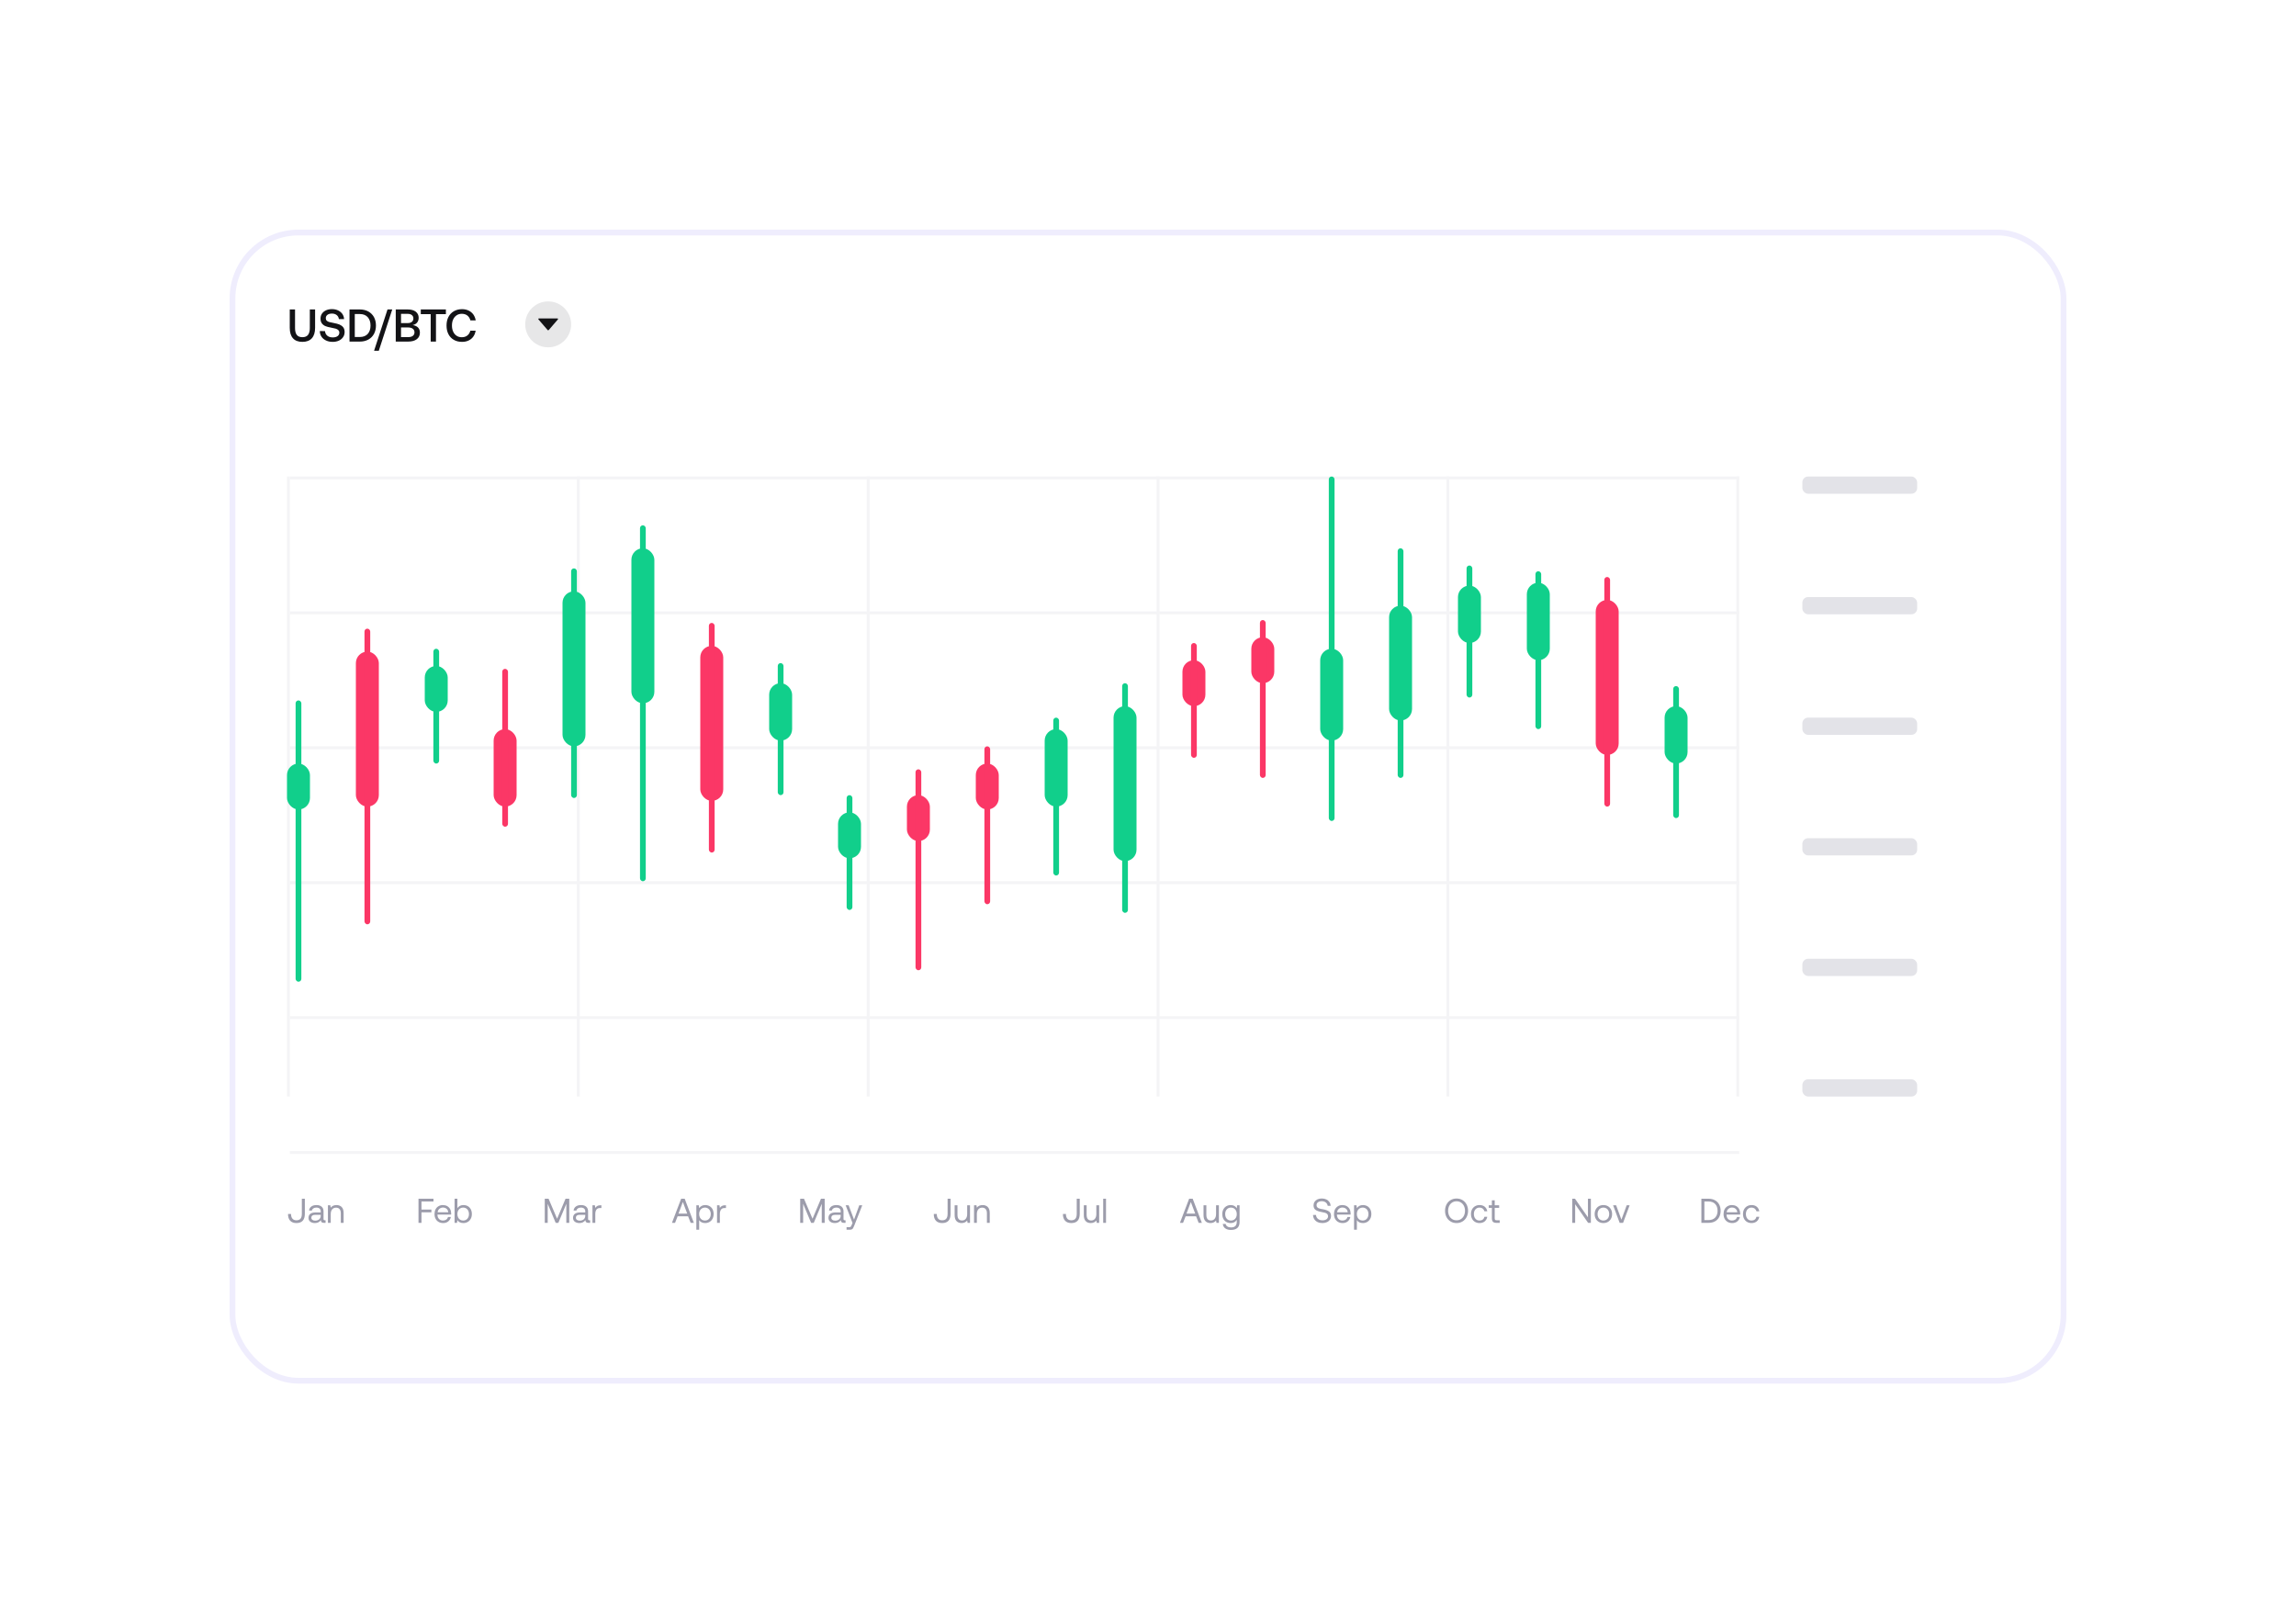 <svg width="800" height="562" viewBox="0 0 800 562" fill="none" xmlns="http://www.w3.org/2000/svg">
<g filter="url(#filter0_d_407_10206)">
<rect x="60" y="60" width="640" height="402" rx="24" fill="white"/>
<rect x="61" y="61" width="638" height="400" rx="23" stroke="#EFEDFD" stroke-width="2"/>
</g>
<path d="M102.8 107.8H100.96V114.2C100.96 115.8 101.328 117.016 102.08 117.848C102.816 118.68 103.92 119.096 105.36 119.096C106.8 119.096 107.904 118.68 108.656 117.848C109.408 117.016 109.792 115.8 109.792 114.2V107.8H107.952V114.296C107.952 115.352 107.728 116.152 107.312 116.68C106.896 117.208 106.24 117.464 105.36 117.464C104.48 117.464 103.84 117.208 103.424 116.68C103.008 116.152 102.8 115.352 102.8 114.296V107.8ZM113.246 115.352L111.438 115.32C111.438 116.056 111.63 116.712 112.014 117.288C112.398 117.864 112.926 118.296 113.598 118.616C114.27 118.936 115.038 119.096 115.934 119.096C116.734 119.096 117.438 118.952 118.078 118.664C118.702 118.376 119.198 117.96 119.55 117.432C119.902 116.92 120.078 116.328 120.078 115.656C120.078 114.984 119.902 114.424 119.582 114.008C119.246 113.592 118.814 113.288 118.302 113.064C117.774 112.856 117.15 112.68 116.43 112.552C115.71 112.424 115.166 112.312 114.782 112.2C114.398 112.104 114.078 111.944 113.854 111.72C113.63 111.512 113.518 111.224 113.518 110.856C113.518 110.344 113.71 109.96 114.094 109.672C114.478 109.384 115.006 109.24 115.662 109.24C116.334 109.24 116.878 109.416 117.326 109.768C117.758 110.12 118.014 110.584 118.078 111.16H119.886C119.854 110.488 119.646 109.896 119.294 109.368C118.926 108.856 118.43 108.44 117.806 108.136C117.166 107.848 116.462 107.688 115.662 107.688C114.878 107.688 114.19 107.832 113.582 108.104C112.974 108.392 112.51 108.776 112.174 109.272C111.838 109.784 111.678 110.344 111.678 110.984C111.678 111.688 111.838 112.248 112.158 112.664C112.478 113.096 112.91 113.416 113.422 113.624C113.934 113.832 114.558 113.992 115.294 114.12C115.998 114.248 116.558 114.376 116.958 114.488C117.342 114.616 117.662 114.776 117.886 115C118.11 115.224 118.238 115.512 118.238 115.88C118.238 116.408 118.014 116.824 117.598 117.112C117.182 117.4 116.622 117.544 115.95 117.544C115.166 117.544 114.526 117.352 114.046 116.952C113.566 116.552 113.294 116.024 113.246 115.352ZM121.778 107.8V119H125.346C126.482 119 127.474 118.776 128.338 118.296C129.186 117.832 129.842 117.176 130.306 116.328C130.754 115.48 130.994 114.504 130.994 113.4C130.994 112.296 130.754 111.32 130.306 110.472C129.842 109.64 129.186 108.984 128.338 108.504C127.474 108.04 126.482 107.8 125.346 107.8H121.778ZM125.346 117.4H123.618V109.4H125.346C126.546 109.4 127.474 109.768 128.13 110.488C128.77 111.208 129.106 112.184 129.106 113.4C129.106 114.632 128.77 115.608 128.13 116.328C127.474 117.048 126.546 117.4 125.346 117.4ZM130.337 122.2H131.985L136.673 107.8H135.025L130.337 122.2ZM142.003 107.8H137.891V119H142.147C143.475 119 144.499 118.728 145.219 118.168C145.939 117.624 146.307 116.856 146.307 115.88C146.307 114.408 145.459 113.528 143.795 113.24C144.467 113.096 144.979 112.808 145.331 112.376C145.683 111.944 145.875 111.384 145.875 110.712C145.875 109.8 145.523 109.08 144.851 108.568C144.179 108.056 143.219 107.8 142.003 107.8ZM139.731 112.552V109.336H142.051C142.675 109.336 143.155 109.48 143.507 109.768C143.859 110.056 144.035 110.44 144.035 110.936C144.035 111.448 143.859 111.832 143.507 112.12C143.155 112.408 142.675 112.552 142.051 112.552H139.731ZM139.731 117.448V114.072H142.163C142.867 114.072 143.427 114.232 143.827 114.52C144.211 114.824 144.419 115.24 144.419 115.784C144.419 116.312 144.211 116.728 143.827 117.016C143.443 117.304 142.883 117.448 142.163 117.448H139.731ZM146.612 107.8V109.432H150.068V119H151.908V109.432H155.364V107.8H146.612ZM156.244 110.424C155.796 111.288 155.588 112.28 155.588 113.4C155.588 114.552 155.796 115.544 156.244 116.408C156.692 117.272 157.316 117.928 158.132 118.392C158.948 118.872 159.908 119.096 160.996 119.096C161.844 119.096 162.612 118.936 163.284 118.616C163.956 118.296 164.5 117.848 164.916 117.256C165.332 116.68 165.604 115.992 165.732 115.192H163.892C163.7 115.912 163.348 116.472 162.836 116.872C162.324 117.288 161.684 117.48 160.916 117.48C160.212 117.48 159.604 117.32 159.092 116.968C158.564 116.616 158.164 116.136 157.892 115.512C157.604 114.904 157.476 114.2 157.476 113.4C157.476 112.6 157.604 111.896 157.892 111.288C158.164 110.68 158.564 110.2 159.092 109.848C159.604 109.496 160.212 109.32 160.916 109.32C161.684 109.32 162.324 109.528 162.852 109.928C163.364 110.344 163.716 110.904 163.908 111.608H165.748C165.62 110.84 165.348 110.152 164.932 109.56C164.5 108.968 163.94 108.504 163.268 108.184C162.596 107.864 161.828 107.704 160.996 107.704C159.908 107.704 158.948 107.944 158.132 108.424C157.316 108.904 156.692 109.56 156.244 110.424Z" fill="#131316"/>
<circle opacity="0.1" cx="191" cy="113" r="8" transform="rotate(180 191 113)" fill="#131316"/>
<path d="M187.612 111.271L190.819 114.99C190.911 115.096 191.088 115.096 191.181 114.99L194.388 111.271C194.507 111.133 194.399 110.929 194.207 110.929L187.793 110.929C187.6 110.929 187.493 111.133 187.612 111.271Z" fill="#131316"/>
<rect x="100" y="166" width="1" height="216" fill="#F4F4F6"/>
<rect x="201" y="166" width="1" height="216" fill="#F4F4F6"/>
<rect x="302" y="166" width="1" height="216" fill="#F4F4F6"/>
<rect x="403" y="166" width="1" height="216" fill="#F4F4F6"/>
<rect x="504" y="166" width="1" height="216" fill="#F4F4F6"/>
<rect x="605" y="166" width="1" height="216" fill="#F4F4F6"/>
<rect x="606" y="166" width="1" height="505" transform="rotate(90 606 166)" fill="#F4F4F6"/>
<rect x="606" y="213" width="1" height="505" transform="rotate(90 606 213)" fill="#F4F4F6"/>
<rect x="606" y="260" width="1" height="505" transform="rotate(90 606 260)" fill="#F4F4F6"/>
<rect x="606" y="307" width="1" height="505" transform="rotate(90 606 307)" fill="#F4F4F6"/>
<rect x="606" y="354" width="1" height="505" transform="rotate(90 606 354)" fill="#F4F4F6"/>
<rect x="606" y="401" width="1" height="505" transform="rotate(90 606 401)" fill="#F4F4F6"/>
<rect x="628" y="166" width="40" height="6" rx="2" fill="#E3E3E8"/>
<rect x="628" y="208" width="40" height="6" rx="2" fill="#E3E3E8"/>
<rect x="628" y="250" width="40" height="6" rx="2" fill="#E3E3E8"/>
<rect x="628" y="292" width="40" height="6" rx="2" fill="#E3E3E8"/>
<rect x="628" y="334" width="40" height="6" rx="2" fill="#E3E3E8"/>
<rect x="628" y="376" width="40" height="6" rx="2" fill="#E3E3E8"/>
<path d="M101.404 422.904H100.36C100.348 423.936 100.6 424.716 101.104 425.256C101.608 425.808 102.34 426.072 103.276 426.072C105.232 426.072 106.216 425.004 106.216 422.844V417.6H105.172V422.868C105.172 423.648 105.004 424.212 104.692 424.572C104.38 424.932 103.9 425.112 103.276 425.112C102.664 425.112 102.196 424.92 101.884 424.536C101.56 424.152 101.404 423.6 101.404 422.904ZM113.44 425.1H113.14C112.864 425.1 112.732 424.956 112.732 424.656V422.016C112.732 421.308 112.516 420.768 112.084 420.384C111.652 420 111.052 419.808 110.272 419.808C109.528 419.808 108.928 419.976 108.472 420.312C108.016 420.648 107.752 421.116 107.68 421.716H108.664C108.724 421.404 108.892 421.164 109.168 420.972C109.444 420.78 109.792 420.684 110.224 420.684C110.704 420.684 111.076 420.804 111.34 421.02C111.604 421.248 111.748 421.56 111.748 421.956V422.376H109.948C109.144 422.376 108.532 422.544 108.112 422.868C107.692 423.204 107.488 423.672 107.488 424.284C107.488 424.836 107.692 425.28 108.1 425.592C108.508 425.916 109.06 426.072 109.744 426.072C110.632 426.072 111.316 425.736 111.796 425.052C111.796 425.364 111.892 425.604 112.06 425.76C112.228 425.928 112.504 426 112.9 426H113.44V425.1ZM111.748 423.204V423.504C111.748 424.032 111.568 424.452 111.232 424.764C110.884 425.076 110.416 425.232 109.816 425.232C109.408 425.232 109.084 425.148 108.844 424.956C108.604 424.776 108.484 424.536 108.484 424.224C108.484 423.552 108.94 423.204 109.852 423.204H111.748ZM119.045 420.48C118.589 420.036 118.001 419.808 117.257 419.808C116.369 419.808 115.697 420.108 115.241 420.708L115.109 419.88H114.257V426H115.241V422.94C115.241 422.256 115.397 421.716 115.733 421.308C116.057 420.912 116.513 420.708 117.089 420.708C117.617 420.708 118.025 420.876 118.313 421.212C118.601 421.548 118.745 422.028 118.745 422.652V426H119.729V422.592C119.729 421.632 119.501 420.936 119.045 420.48Z" fill="#9C9CAB"/>
<path d="M145.816 417.6V426H146.86V422.328H150.316V421.368H146.86V418.56H151.036V417.6H145.816ZM151.759 421.296C151.519 421.776 151.399 422.316 151.399 422.94C151.399 423.564 151.519 424.104 151.771 424.584C152.023 425.064 152.383 425.424 152.839 425.688C153.295 425.952 153.823 426.072 154.435 426.072C155.131 426.072 155.719 425.88 156.199 425.484C156.679 425.088 156.979 424.572 157.099 423.948H156.103C155.995 424.344 155.791 424.656 155.479 424.872C155.167 425.088 154.795 425.196 154.363 425.196C153.787 425.196 153.331 425.016 152.983 424.656C152.623 424.296 152.443 423.816 152.431 423.216V423.132H157.183C157.195 422.94 157.207 422.808 157.207 422.712C157.183 422.124 157.051 421.608 156.811 421.164C156.559 420.732 156.223 420.396 155.791 420.156C155.359 419.928 154.855 419.808 154.303 419.808C153.727 419.808 153.223 419.94 152.791 420.204C152.347 420.468 151.999 420.828 151.759 421.296ZM156.187 422.316H152.491C152.539 421.836 152.731 421.44 153.091 421.128C153.439 420.828 153.847 420.672 154.315 420.672C154.831 420.672 155.263 420.816 155.599 421.104C155.935 421.392 156.139 421.8 156.187 422.316ZM162.986 420.18C162.542 419.94 162.038 419.808 161.474 419.808C160.586 419.808 159.878 420.168 159.374 420.864V417.6H158.39V426H159.242L159.374 425.064C159.566 425.376 159.842 425.628 160.202 425.808C160.55 425.988 160.97 426.072 161.474 426.072C162.026 426.072 162.53 425.94 162.986 425.676C163.43 425.412 163.778 425.052 164.03 424.572C164.282 424.104 164.414 423.564 164.414 422.94C164.414 422.292 164.282 421.74 164.03 421.26C163.778 420.792 163.43 420.432 162.986 420.18ZM162.842 424.572C162.47 424.992 161.978 425.196 161.378 425.196C160.982 425.196 160.634 425.1 160.322 424.908C160.01 424.716 159.782 424.452 159.614 424.104C159.446 423.756 159.362 423.36 159.362 422.916C159.362 422.484 159.446 422.1 159.614 421.764C159.782 421.428 160.01 421.164 160.322 420.972C160.634 420.78 160.982 420.684 161.378 420.684C161.978 420.684 162.47 420.9 162.842 421.32C163.214 421.74 163.406 422.28 163.406 422.94C163.406 423.612 163.214 424.152 162.842 424.572Z" fill="#9C9CAB"/>
<path d="M189.816 417.6V426H190.836V419.376L193.62 426H194.544L197.328 419.376V426H198.348V417.6H197.052L194.112 424.572L191.136 417.6H189.816ZM205.616 425.1H205.316C205.04 425.1 204.908 424.956 204.908 424.656V422.016C204.908 421.308 204.692 420.768 204.26 420.384C203.828 420 203.228 419.808 202.448 419.808C201.704 419.808 201.104 419.976 200.648 420.312C200.192 420.648 199.928 421.116 199.856 421.716H200.84C200.9 421.404 201.068 421.164 201.344 420.972C201.62 420.78 201.968 420.684 202.4 420.684C202.88 420.684 203.252 420.804 203.516 421.02C203.78 421.248 203.924 421.56 203.924 421.956V422.376H202.124C201.32 422.376 200.708 422.544 200.288 422.868C199.868 423.204 199.664 423.672 199.664 424.284C199.664 424.836 199.868 425.28 200.276 425.592C200.684 425.916 201.236 426.072 201.92 426.072C202.808 426.072 203.492 425.736 203.972 425.052C203.972 425.364 204.068 425.604 204.236 425.76C204.404 425.928 204.68 426 205.076 426H205.616V425.1ZM203.924 423.204V423.504C203.924 424.032 203.744 424.452 203.408 424.764C203.06 425.076 202.592 425.232 201.992 425.232C201.584 425.232 201.26 425.148 201.02 424.956C200.78 424.776 200.66 424.536 200.66 424.224C200.66 423.552 201.116 423.204 202.028 423.204H203.924ZM209.541 419.88H209.265C208.761 419.88 208.377 419.964 208.101 420.132C207.813 420.3 207.585 420.528 207.417 420.804L207.285 419.88H206.433V426H207.417V422.88C207.417 422.304 207.537 421.824 207.789 421.428C208.041 421.044 208.461 420.84 209.049 420.84H209.541V419.88Z" fill="#9C9CAB"/>
<path d="M234.132 426H235.212L236.1 423.732H239.76L240.648 426H241.764L238.572 417.6H237.336L234.132 426ZM236.412 422.784L237.924 418.74L239.448 422.784H236.412ZM247.226 420.18C246.782 419.94 246.278 419.808 245.714 419.808C244.826 419.808 244.118 420.168 243.614 420.864L243.482 419.88H242.63V428.4H243.614V425.064C243.806 425.376 244.082 425.628 244.442 425.808C244.79 425.988 245.21 426.072 245.714 426.072C246.266 426.072 246.77 425.94 247.226 425.676C247.67 425.412 248.018 425.052 248.27 424.572C248.522 424.104 248.654 423.564 248.654 422.94C248.654 422.292 248.522 421.74 248.27 421.26C248.018 420.792 247.67 420.432 247.226 420.18ZM247.082 424.572C246.71 424.992 246.218 425.196 245.618 425.196C245.222 425.196 244.874 425.1 244.562 424.908C244.25 424.716 244.022 424.452 243.854 424.104C243.686 423.756 243.602 423.36 243.602 422.916C243.602 422.484 243.686 422.1 243.854 421.764C244.022 421.428 244.25 421.164 244.562 420.972C244.874 420.78 245.222 420.684 245.618 420.684C246.218 420.684 246.71 420.9 247.082 421.32C247.454 421.74 247.646 422.28 247.646 422.94C247.646 423.612 247.454 424.152 247.082 424.572ZM252.947 419.88H252.671C252.167 419.88 251.783 419.964 251.507 420.132C251.219 420.3 250.991 420.528 250.823 420.804L250.691 419.88H249.839V426H250.823V422.88C250.823 422.304 250.943 421.824 251.195 421.428C251.447 421.044 251.867 420.84 252.455 420.84H252.947V419.88Z" fill="#9C9CAB"/>
<path d="M278.816 417.6V426H279.836V419.376L282.62 426H283.544L286.328 419.376V426H287.348V417.6H286.052L283.112 424.572L280.136 417.6H278.816ZM294.616 425.1H294.316C294.04 425.1 293.908 424.956 293.908 424.656V422.016C293.908 421.308 293.692 420.768 293.26 420.384C292.828 420 292.228 419.808 291.448 419.808C290.704 419.808 290.104 419.976 289.648 420.312C289.192 420.648 288.928 421.116 288.856 421.716H289.84C289.9 421.404 290.068 421.164 290.344 420.972C290.62 420.78 290.968 420.684 291.4 420.684C291.88 420.684 292.252 420.804 292.516 421.02C292.78 421.248 292.924 421.56 292.924 421.956V422.376H291.124C290.32 422.376 289.708 422.544 289.288 422.868C288.868 423.204 288.664 423.672 288.664 424.284C288.664 424.836 288.868 425.28 289.276 425.592C289.684 425.916 290.236 426.072 290.92 426.072C291.808 426.072 292.492 425.736 292.972 425.052C292.972 425.364 293.068 425.604 293.236 425.76C293.404 425.928 293.68 426 294.076 426H294.616V425.1ZM292.924 423.204V423.504C292.924 424.032 292.744 424.452 292.408 424.764C292.06 425.076 291.592 425.232 290.992 425.232C290.584 425.232 290.26 425.148 290.02 424.956C289.78 424.776 289.66 424.536 289.66 424.224C289.66 423.552 290.116 423.204 291.028 423.204H292.924ZM295.689 419.88H294.645L297.045 426.048L296.733 426.78C296.637 426.996 296.565 427.152 296.505 427.248C296.445 427.344 296.373 427.404 296.277 427.44C296.181 427.488 296.037 427.5 295.845 427.5H294.969V428.4H296.145C296.421 428.4 296.649 428.364 296.817 428.268C296.985 428.184 297.117 428.052 297.237 427.86C297.345 427.68 297.477 427.404 297.621 427.032L300.441 419.88H299.397L297.573 424.872L295.689 419.88Z" fill="#9C9CAB"/>
<path d="M326.404 422.904H325.36C325.348 423.936 325.6 424.716 326.104 425.256C326.608 425.808 327.34 426.072 328.276 426.072C330.232 426.072 331.216 425.004 331.216 422.844V417.6H330.172V422.868C330.172 423.648 330.004 424.212 329.692 424.572C329.38 424.932 328.9 425.112 328.276 425.112C327.664 425.112 327.196 424.92 326.884 424.536C326.56 424.152 326.404 423.6 326.404 422.904ZM337.984 419.88H337V422.94C337 423.636 336.832 424.176 336.52 424.572C336.208 424.98 335.764 425.172 335.212 425.172C334.696 425.172 334.3 425.016 334.024 424.68C333.748 424.344 333.616 423.864 333.616 423.228V419.88H332.632V423.288C332.632 424.248 332.848 424.956 333.292 425.4C333.724 425.856 334.312 426.072 335.044 426.072C335.884 426.072 336.532 425.784 337 425.184L337.132 426H337.984V419.88ZM344.174 420.48C343.718 420.036 343.13 419.808 342.386 419.808C341.498 419.808 340.826 420.108 340.37 420.708L340.238 419.88H339.386V426H340.37V422.94C340.37 422.256 340.526 421.716 340.862 421.308C341.186 420.912 341.642 420.708 342.218 420.708C342.746 420.708 343.154 420.876 343.442 421.212C343.73 421.548 343.874 422.028 343.874 422.652V426H344.858V422.592C344.858 421.632 344.63 420.936 344.174 420.48Z" fill="#9C9CAB"/>
<path d="M371.404 422.904H370.36C370.348 423.936 370.6 424.716 371.104 425.256C371.608 425.808 372.34 426.072 373.276 426.072C375.232 426.072 376.216 425.004 376.216 422.844V417.6H375.172V422.868C375.172 423.648 375.004 424.212 374.692 424.572C374.38 424.932 373.9 425.112 373.276 425.112C372.664 425.112 372.196 424.92 371.884 424.536C371.56 424.152 371.404 423.6 371.404 422.904ZM382.984 419.88H382V422.94C382 423.636 381.832 424.176 381.52 424.572C381.208 424.98 380.764 425.172 380.212 425.172C379.696 425.172 379.3 425.016 379.024 424.68C378.748 424.344 378.616 423.864 378.616 423.228V419.88H377.632V423.288C377.632 424.248 377.848 424.956 378.292 425.4C378.724 425.856 379.312 426.072 380.044 426.072C380.884 426.072 381.532 425.784 382 425.184L382.132 426H382.984V419.88ZM384.386 417.6V426H385.37V417.6H384.386Z" fill="#9C9CAB"/>
<path d="M411.132 426H412.212L413.1 423.732H416.76L417.648 426H418.764L415.572 417.6H414.336L411.132 426ZM413.412 422.784L414.924 418.74L416.448 422.784H413.412ZM424.699 419.88H423.715V422.94C423.715 423.636 423.547 424.176 423.235 424.572C422.923 424.98 422.479 425.172 421.927 425.172C421.411 425.172 421.015 425.016 420.739 424.68C420.463 424.344 420.331 423.864 420.331 423.228V419.88H419.347V423.288C419.347 424.248 419.563 424.956 420.007 425.4C420.439 425.856 421.027 426.072 421.759 426.072C422.599 426.072 423.247 425.784 423.715 425.184L423.847 426H424.699V419.88ZM431.909 419.88H431.057L430.925 420.936C430.721 420.576 430.445 420.3 430.097 420.108C429.737 419.916 429.317 419.808 428.825 419.808C428.261 419.808 427.757 419.94 427.313 420.204C426.857 420.468 426.509 420.84 426.257 421.308C426.005 421.788 425.885 422.328 425.885 422.94C425.885 423.588 426.005 424.152 426.257 424.62C426.509 425.1 426.857 425.46 427.301 425.7C427.745 425.952 428.249 426.072 428.825 426.072C429.785 426.072 430.481 425.7 430.925 424.944V425.664C430.925 426.96 430.265 427.596 428.945 427.596C428.429 427.596 428.009 427.5 427.685 427.284C427.349 427.08 427.145 426.78 427.073 426.396H426.065C426.137 427.068 426.425 427.572 426.929 427.932C427.433 428.292 428.081 428.472 428.873 428.472C430.889 428.472 431.909 427.548 431.909 425.7V419.88ZM429.965 424.92C429.653 425.112 429.305 425.196 428.921 425.196C428.309 425.196 427.817 424.992 427.445 424.572C427.073 424.152 426.893 423.612 426.893 422.94C426.893 422.28 427.073 421.74 427.445 421.32C427.817 420.9 428.309 420.684 428.921 420.684C429.305 420.684 429.653 420.78 429.965 420.972C430.277 421.164 430.517 421.44 430.685 421.788C430.853 422.136 430.937 422.532 430.937 422.964C430.937 423.396 430.853 423.792 430.685 424.128C430.517 424.464 430.277 424.728 429.965 424.92Z" fill="#9C9CAB"/>
<path d="M458.536 423.252H457.504C457.528 423.804 457.672 424.296 457.936 424.728C458.2 425.16 458.584 425.484 459.076 425.724C459.556 425.964 460.132 426.072 460.792 426.072C461.368 426.072 461.884 425.976 462.34 425.76C462.796 425.556 463.144 425.268 463.396 424.884C463.648 424.512 463.78 424.08 463.78 423.6C463.78 422.868 463.528 422.34 463.024 422.004C462.52 421.668 461.848 421.428 461.008 421.284C460.48 421.2 460.06 421.116 459.76 421.02C459.448 420.924 459.208 420.792 459.016 420.612C458.824 420.432 458.728 420.18 458.728 419.856C458.728 419.424 458.884 419.076 459.22 418.836C459.544 418.596 459.988 418.464 460.552 418.464C461.104 418.464 461.572 418.62 461.956 418.908C462.328 419.208 462.544 419.604 462.616 420.084H463.648C463.612 419.58 463.468 419.136 463.204 418.752C462.94 418.368 462.58 418.056 462.124 417.84C461.668 417.624 461.14 417.516 460.552 417.516C459.988 417.516 459.484 417.624 459.052 417.816C458.62 418.02 458.284 418.308 458.044 418.668C457.804 419.028 457.684 419.448 457.684 419.916C457.684 420.66 457.924 421.188 458.428 421.512C458.92 421.848 459.592 422.076 460.432 422.22C460.96 422.316 461.368 422.4 461.68 422.496C461.992 422.592 462.244 422.724 462.436 422.916C462.628 423.108 462.736 423.372 462.736 423.696C462.736 424.152 462.556 424.5 462.196 424.752C461.836 425.004 461.38 425.124 460.804 425.124C460.156 425.124 459.628 424.956 459.22 424.62C458.8 424.284 458.572 423.828 458.536 423.252ZM465.165 421.296C464.925 421.776 464.805 422.316 464.805 422.94C464.805 423.564 464.925 424.104 465.177 424.584C465.429 425.064 465.789 425.424 466.245 425.688C466.701 425.952 467.229 426.072 467.841 426.072C468.537 426.072 469.125 425.88 469.605 425.484C470.085 425.088 470.385 424.572 470.505 423.948H469.509C469.401 424.344 469.197 424.656 468.885 424.872C468.573 425.088 468.201 425.196 467.769 425.196C467.193 425.196 466.737 425.016 466.389 424.656C466.029 424.296 465.849 423.816 465.837 423.216V423.132H470.589C470.601 422.94 470.613 422.808 470.613 422.712C470.589 422.124 470.457 421.608 470.217 421.164C469.965 420.732 469.629 420.396 469.197 420.156C468.765 419.928 468.261 419.808 467.709 419.808C467.133 419.808 466.629 419.94 466.197 420.204C465.753 420.468 465.405 420.828 465.165 421.296ZM469.593 422.316H465.897C465.945 421.836 466.137 421.44 466.497 421.128C466.845 420.828 467.253 420.672 467.721 420.672C468.237 420.672 468.669 420.816 469.005 421.104C469.341 421.392 469.545 421.8 469.593 422.316ZM476.392 420.18C475.948 419.94 475.444 419.808 474.88 419.808C473.992 419.808 473.284 420.168 472.78 420.864L472.648 419.88H471.796V428.4H472.78V425.064C472.972 425.376 473.248 425.628 473.608 425.808C473.956 425.988 474.376 426.072 474.88 426.072C475.432 426.072 475.936 425.94 476.392 425.676C476.836 425.412 477.184 425.052 477.436 424.572C477.688 424.104 477.82 423.564 477.82 422.94C477.82 422.292 477.688 421.74 477.436 421.26C477.184 420.792 476.836 420.432 476.392 420.18ZM476.248 424.572C475.876 424.992 475.384 425.196 474.784 425.196C474.388 425.196 474.04 425.1 473.728 424.908C473.416 424.716 473.188 424.452 473.02 424.104C472.852 423.756 472.768 423.36 472.768 422.916C472.768 422.484 472.852 422.1 473.02 421.764C473.188 421.428 473.416 421.164 473.728 420.972C474.04 420.78 474.388 420.684 474.784 420.684C475.384 420.684 475.876 420.9 476.248 421.32C476.62 421.74 476.812 422.28 476.812 422.94C476.812 423.612 476.62 424.152 476.248 424.572Z" fill="#9C9CAB"/>
<path d="M511.004 423.996C511.34 423.348 511.52 422.616 511.52 421.8C511.52 420.984 511.34 420.252 511.004 419.604C510.668 418.956 510.188 418.452 509.588 418.08C508.976 417.72 508.28 417.528 507.512 417.528C506.732 417.528 506.036 417.72 505.436 418.08C504.824 418.452 504.344 418.956 504.008 419.604C503.672 420.252 503.504 420.984 503.504 421.8C503.504 422.616 503.672 423.348 504.008 423.996C504.344 424.644 504.824 425.16 505.436 425.52C506.036 425.892 506.732 426.072 507.512 426.072C508.28 426.072 508.976 425.892 509.588 425.52C510.188 425.16 510.668 424.644 511.004 423.996ZM504.944 423.516C504.692 423.012 504.572 422.448 504.572 421.8C504.572 421.164 504.692 420.6 504.944 420.096C505.184 419.592 505.532 419.208 505.976 418.92C506.42 418.632 506.936 418.488 507.512 418.488C508.088 418.488 508.592 418.632 509.036 418.92C509.48 419.208 509.828 419.592 510.08 420.096C510.32 420.6 510.452 421.164 510.452 421.8C510.452 422.448 510.32 423.012 510.08 423.516C509.828 424.02 509.48 424.404 509.036 424.692C508.592 424.98 508.088 425.112 507.512 425.112C506.936 425.112 506.42 424.98 505.976 424.692C505.532 424.404 505.184 424.02 504.944 423.516ZM517.315 425.496C517.783 425.112 518.083 424.572 518.215 423.888H517.231C517.135 424.296 516.943 424.62 516.643 424.848C516.331 425.088 515.959 425.196 515.515 425.196C514.927 425.196 514.447 424.992 514.087 424.572C513.727 424.152 513.547 423.6 513.547 422.928C513.547 422.268 513.727 421.728 514.087 421.308C514.447 420.9 514.927 420.684 515.515 420.684C515.947 420.684 516.307 420.804 516.619 421.032C516.919 421.272 517.123 421.584 517.219 421.968H518.215C518.095 421.296 517.795 420.768 517.327 420.384C516.859 420 516.271 419.808 515.551 419.808C514.951 419.808 514.435 419.94 513.979 420.204C513.523 420.468 513.163 420.828 512.911 421.296C512.659 421.776 512.539 422.316 512.539 422.928C512.539 423.552 512.659 424.092 512.911 424.572C513.151 425.052 513.499 425.412 513.955 425.676C514.399 425.94 514.915 426.072 515.515 426.072C516.235 426.072 516.835 425.88 517.315 425.496ZM519.821 420.78V424.404C519.821 424.956 519.941 425.364 520.181 425.616C520.421 425.88 520.841 426 521.417 426H522.545V425.1H521.477C521.225 425.1 521.045 425.052 520.949 424.944C520.853 424.836 520.805 424.656 520.805 424.392V420.78H522.353V419.88H520.805V418.164H519.821V419.88H518.717V420.78H519.821Z" fill="#9C9CAB"/>
<path d="M547.816 426H548.836V419.52L553.348 426H554.308V417.6H553.288V424.08L548.776 417.6H547.816V426ZM557.089 425.676C557.545 425.94 558.073 426.072 558.673 426.072C559.261 426.072 559.789 425.94 560.245 425.676C560.701 425.412 561.061 425.052 561.325 424.572C561.577 424.104 561.709 423.564 561.709 422.94C561.709 422.328 561.577 421.788 561.325 421.308C561.061 420.84 560.701 420.468 560.245 420.204C559.789 419.94 559.261 419.808 558.673 419.808C558.073 419.808 557.545 419.94 557.089 420.204C556.633 420.468 556.273 420.84 556.021 421.308C555.757 421.788 555.637 422.328 555.637 422.94C555.637 423.564 555.757 424.104 556.021 424.572C556.273 425.052 556.633 425.412 557.089 425.676ZM559.729 424.908C559.417 425.1 559.069 425.196 558.673 425.196C558.265 425.196 557.917 425.1 557.605 424.908C557.293 424.716 557.065 424.452 556.897 424.104C556.729 423.768 556.645 423.372 556.645 422.94C556.645 422.508 556.729 422.124 556.897 421.776C557.065 421.44 557.293 421.164 557.605 420.972C557.917 420.78 558.265 420.684 558.673 420.684C559.069 420.684 559.417 420.78 559.729 420.972C560.041 421.164 560.281 421.44 560.449 421.776C560.617 422.124 560.701 422.508 560.701 422.94C560.701 423.372 560.617 423.768 560.449 424.104C560.281 424.452 560.041 424.716 559.729 424.908ZM562.051 419.88L564.343 426H565.531L567.823 419.88H566.791L564.955 424.884L563.107 419.88H562.051Z" fill="#9C9CAB"/>
<path d="M592.816 417.6V426H595.3C596.164 426 596.908 425.832 597.544 425.484C598.18 425.136 598.672 424.644 599.008 424.008C599.344 423.372 599.524 422.64 599.524 421.8C599.524 420.96 599.344 420.228 599.008 419.592C598.672 418.968 598.18 418.476 597.544 418.128C596.908 417.78 596.164 417.6 595.3 417.6H592.816ZM595.3 425.04H593.86V418.56H595.3C596.308 418.56 597.076 418.86 597.628 419.436C598.18 420.012 598.456 420.804 598.456 421.8C598.456 422.796 598.18 423.588 597.628 424.164C597.076 424.752 596.296 425.04 595.3 425.04ZM600.903 421.296C600.663 421.776 600.543 422.316 600.543 422.94C600.543 423.564 600.663 424.104 600.915 424.584C601.167 425.064 601.527 425.424 601.983 425.688C602.439 425.952 602.967 426.072 603.579 426.072C604.275 426.072 604.863 425.88 605.343 425.484C605.823 425.088 606.123 424.572 606.243 423.948H605.247C605.139 424.344 604.935 424.656 604.623 424.872C604.311 425.088 603.939 425.196 603.507 425.196C602.931 425.196 602.475 425.016 602.127 424.656C601.767 424.296 601.587 423.816 601.575 423.216V423.132H606.327C606.339 422.94 606.351 422.808 606.351 422.712C606.327 422.124 606.195 421.608 605.955 421.164C605.703 420.732 605.367 420.396 604.935 420.156C604.503 419.928 603.999 419.808 603.447 419.808C602.871 419.808 602.367 419.94 601.935 420.204C601.491 420.468 601.143 420.828 600.903 421.296ZM605.331 422.316H601.635C601.683 421.836 601.875 421.44 602.235 421.128C602.583 420.828 602.991 420.672 603.459 420.672C603.975 420.672 604.407 420.816 604.743 421.104C605.079 421.392 605.283 421.8 605.331 422.316ZM612.094 425.496C612.562 425.112 612.862 424.572 612.994 423.888H612.01C611.914 424.296 611.722 424.62 611.422 424.848C611.11 425.088 610.738 425.196 610.294 425.196C609.706 425.196 609.226 424.992 608.866 424.572C608.506 424.152 608.326 423.6 608.326 422.928C608.326 422.268 608.506 421.728 608.866 421.308C609.226 420.9 609.706 420.684 610.294 420.684C610.726 420.684 611.086 420.804 611.398 421.032C611.698 421.272 611.902 421.584 611.998 421.968H612.994C612.874 421.296 612.574 420.768 612.106 420.384C611.638 420 611.05 419.808 610.33 419.808C609.73 419.808 609.214 419.94 608.758 420.204C608.302 420.468 607.942 420.828 607.69 421.296C607.438 421.776 607.318 422.316 607.318 422.928C607.318 423.552 607.438 424.092 607.69 424.572C607.93 425.052 608.278 425.412 608.734 425.676C609.178 425.94 609.694 426.072 610.294 426.072C611.014 426.072 611.614 425.88 612.094 425.496Z" fill="#9C9CAB"/>
<rect x="556" y="209" width="8" height="54" rx="4" fill="#FB3766"/>
<rect x="559" y="201" width="2" height="80" rx="1" fill="#FB3766"/>
<rect x="244" y="225" width="8" height="54" rx="4" fill="#FB3766"/>
<rect x="247" y="217" width="2" height="80" rx="1" fill="#FB3766"/>
<rect x="196" y="206" width="8" height="54" rx="4" fill="#11CF8B"/>
<rect x="199" y="198" width="2" height="80" rx="1" fill="#11CF8B"/>
<rect x="220" y="191" width="8" height="54" rx="4" fill="#11CF8B"/>
<rect x="223" y="183" width="2" height="124" rx="1" fill="#11CF8B"/>
<rect x="124" y="227" width="8" height="54" rx="4" fill="#FB3766"/>
<rect x="127" y="219" width="2" height="103" rx="1" fill="#FB3766"/>
<rect x="388" y="246" width="8" height="54" rx="4" fill="#11CF8B"/>
<rect x="391" y="238" width="2" height="80" rx="1" fill="#11CF8B"/>
<rect x="484" y="211" width="8" height="40" rx="4" fill="#11CF8B"/>
<rect x="487" y="191" width="2" height="80" rx="1" fill="#11CF8B"/>
<rect x="460" y="226" width="8" height="32" rx="4" fill="#11CF8B"/>
<rect x="463" y="166" width="2" height="120" rx="1" fill="#11CF8B"/>
<rect x="364" y="254" width="8" height="27" rx="4" fill="#11CF8B"/>
<rect x="367" y="250" width="2" height="55" rx="1" fill="#11CF8B"/>
<rect x="532" y="203" width="8" height="27" rx="4" fill="#11CF8B"/>
<rect x="535" y="199" width="2" height="55" rx="1" fill="#11CF8B"/>
<rect x="172" y="254" width="8" height="27" rx="4" fill="#FB3766"/>
<rect x="175" y="233" width="2" height="55" rx="1" fill="#FB3766"/>
<rect x="580" y="246" width="8" height="20" rx="4" fill="#11CF8B"/>
<rect x="583" y="239" width="2" height="46" rx="1" fill="#11CF8B"/>
<rect x="268" y="238" width="8" height="20" rx="4" fill="#11CF8B"/>
<rect x="271" y="231" width="2" height="46" rx="1" fill="#11CF8B"/>
<rect x="508" y="204" width="8" height="20" rx="4" fill="#11CF8B"/>
<rect x="511" y="197" width="2" height="46" rx="1" fill="#11CF8B"/>
<rect x="436" y="222" width="8" height="16" rx="4" fill="#FB3766"/>
<rect x="439" y="216" width="2" height="55" rx="1" fill="#FB3766"/>
<rect x="340" y="266" width="8" height="16" rx="4" fill="#FB3766"/>
<rect x="343" y="260" width="2" height="55" rx="1" fill="#FB3766"/>
<rect x="316" y="277" width="8" height="16" rx="4" fill="#FB3766"/>
<rect x="319" y="268" width="2" height="70" rx="1" fill="#FB3766"/>
<rect x="100" y="266" width="8" height="16" rx="4" fill="#11CF8B"/>
<rect x="103" y="244" width="2" height="98" rx="1" fill="#11CF8B"/>
<rect x="412" y="230" width="8" height="16" rx="4" fill="#FB3766"/>
<rect x="415" y="224" width="2" height="40" rx="1" fill="#FB3766"/>
<rect x="148" y="232" width="8" height="16" rx="4" fill="#11CF8B"/>
<rect x="151" y="226" width="2" height="40" rx="1" fill="#11CF8B"/>
<rect x="292" y="283" width="8" height="16" rx="4" fill="#11CF8B"/>
<rect x="295" y="277" width="2" height="40" rx="1" fill="#11CF8B"/>
<defs>
<filter id="filter0_d_407_10206" x="0" y="0" width="800" height="562" filterUnits="userSpaceOnUse" color-interpolation-filters="sRGB">
<feFlood flood-opacity="0" result="BackgroundImageFix"/>
<feColorMatrix in="SourceAlpha" type="matrix" values="0 0 0 0 0 0 0 0 0 0 0 0 0 0 0 0 0 0 127 0" result="hardAlpha"/>
<feOffset dx="20" dy="20"/>
<feGaussianBlur stdDeviation="40"/>
<feComposite in2="hardAlpha" operator="out"/>
<feColorMatrix type="matrix" values="0 0 0 0 0.322 0 0 0 0 0.208 0 0 0 0 0.91 0 0 0 0.1 0"/>
<feBlend mode="normal" in2="BackgroundImageFix" result="effect1_dropShadow_407_10206"/>
<feBlend mode="normal" in="SourceGraphic" in2="effect1_dropShadow_407_10206" result="shape"/>
</filter>
</defs>
</svg>

